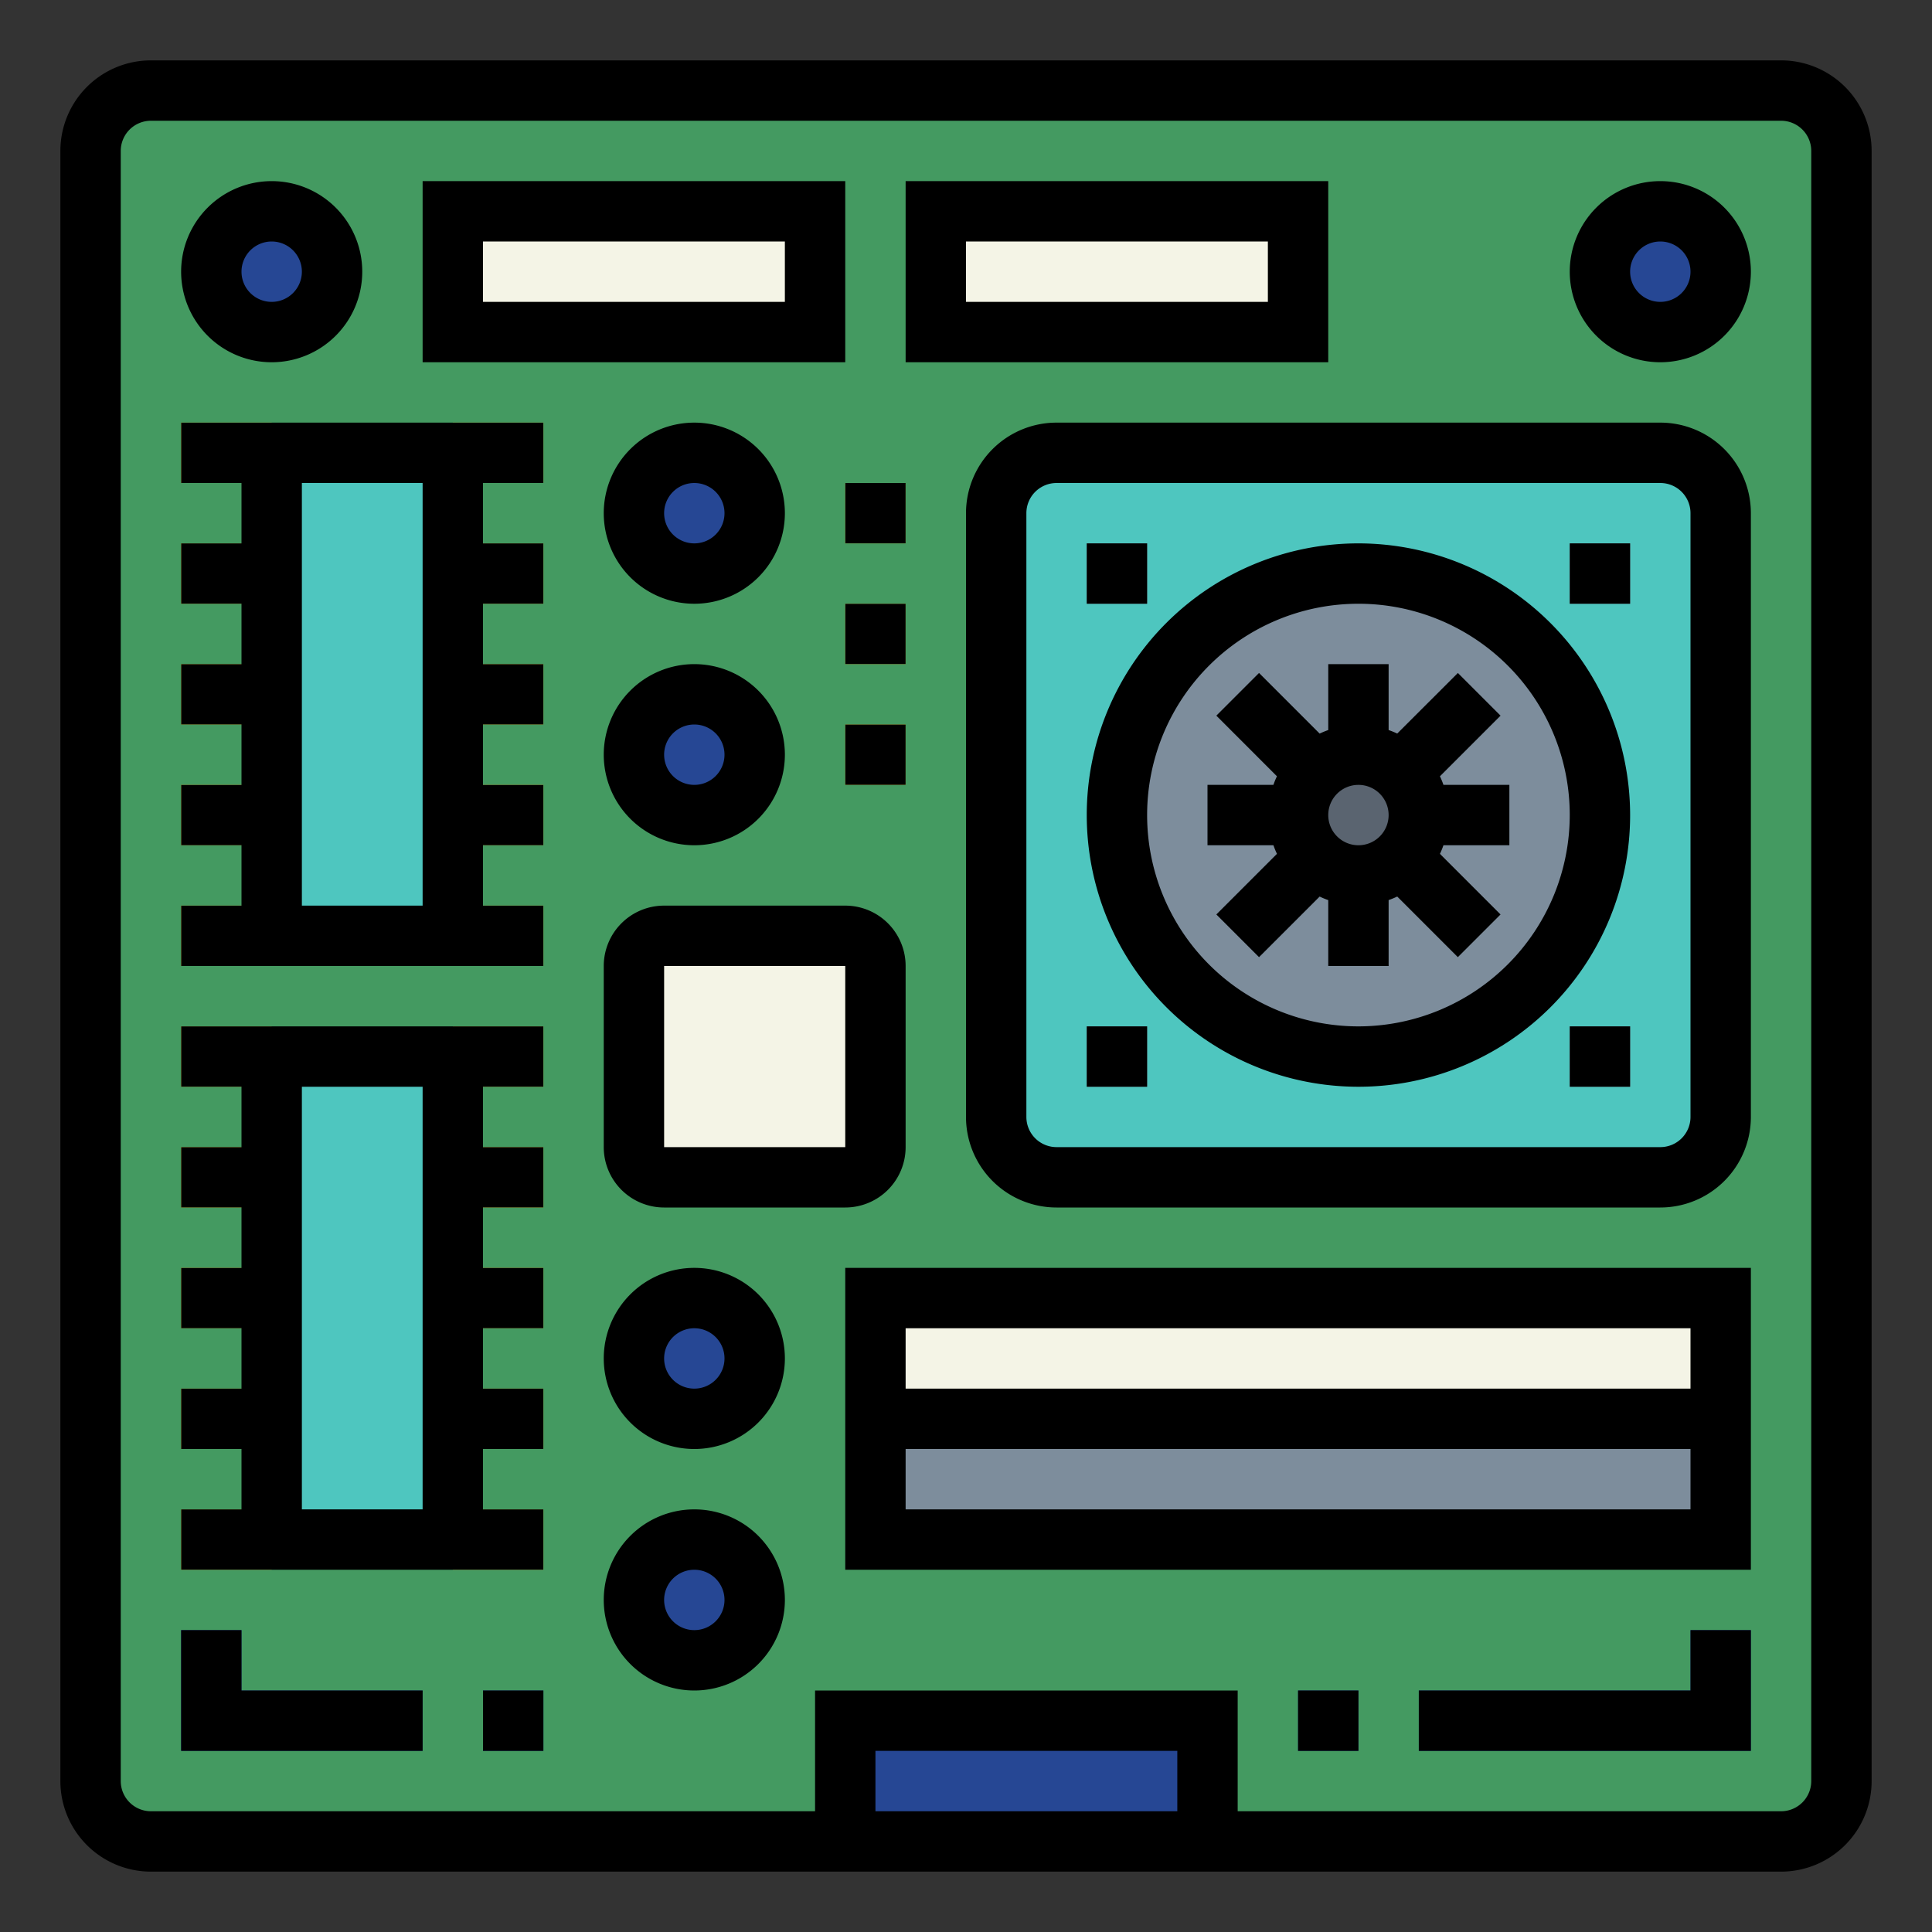 <?xml version="1.0"?>
<svg xmlns="http://www.w3.org/2000/svg" xmlns:xlink="http://www.w3.org/1999/xlink" xmlns:svgjs="http://svgjs.com/svgjs" version="1.1" width="512" height="512" x="0" y="0" viewBox="0 0 64 64" style="enable-background:new 0 0 512 512" xml:space="preserve" class=""><rect x="0" y="0" width="64" height="64" fill="#333333" stroke="none"/><g><g xmlns="http://www.w3.org/2000/svg" id="Filled_outline" data-name="Filled outline"><rect fill="#449a61" height="58" rx="2" width="58" x="3" y="3" data-original="#55b56a" class=""/><rect fill="#4ec6bf" height="24" rx="2" width="24" x="33" y="15" data-original="#394d5c" class=""/><circle cx="45" cy="27" fill="#7d8d9c" r="8" data-original="#7d8d9c" class=""/><path d="m9 15h6v16h-6z" fill="#4ec6bf" data-original="#394d5c" class=""/><g fill="#fcf05a"><path d="m6 14h3v2h-3z" fill="#fcf05a" data-original="#fcf05a" class=""/><path d="m6 18h3v2h-3z" fill="#fcf05a" data-original="#fcf05a" class=""/><path d="m6 22h3v2h-3z" fill="#fcf05a" data-original="#fcf05a" class=""/><path d="m6 26h3v2h-3z" fill="#fcf05a" data-original="#fcf05a" class=""/><path d="m6 30h3v2h-3z" fill="#fcf05a" data-original="#fcf05a" class=""/><path d="m15 14h3v2h-3z" fill="#fcf05a" data-original="#fcf05a" class=""/><path d="m15 18h3v2h-3z" fill="#fcf05a" data-original="#fcf05a" class=""/><path d="m15 22h3v2h-3z" fill="#fcf05a" data-original="#fcf05a" class=""/><path d="m15 26h3v2h-3z" fill="#fcf05a" data-original="#fcf05a" class=""/><path d="m15 30h3v2h-3z" fill="#fcf05a" data-original="#fcf05a" class=""/></g><path d="m9 35h6v16h-6z" fill="#4ec6bf" data-original="#394d5c" class=""/><path d="m6 34h3v2h-3z" fill="#fcf05a" data-original="#fcf05a" class=""/><path d="m6 38h3v2h-3z" fill="#fcf05a" data-original="#fcf05a" class=""/><path d="m6 42h3v2h-3z" fill="#fcf05a" data-original="#fcf05a" class=""/><path d="m6 46h3v2h-3z" fill="#fcf05a" data-original="#fcf05a" class=""/><path d="m6 50h3v2h-3z" fill="#fcf05a" data-original="#fcf05a" class=""/><path d="m15 34h3v2h-3z" fill="#fcf05a" data-original="#fcf05a" class=""/><path d="m15 38h3v2h-3z" fill="#fcf05a" data-original="#fcf05a" class=""/><path d="m15 42h3v2h-3z" fill="#fcf05a" data-original="#fcf05a" class=""/><path d="m15 46h3v2h-3z" fill="#fcf05a" data-original="#fcf05a" class=""/><path d="m15 50h3v2h-3z" fill="#fcf05a" data-original="#fcf05a" class=""/><circle cx="9" cy="9" fill="#264794" r="2" data-original="#c8d952" class=""/><circle cx="55" cy="9" fill="#264794" r="2" data-original="#c8d952" class=""/><path d="m14 58h-8v-4h2v2h6z" fill="#264794" data-original="#c8d952" class=""/><path d="m16 56h2v2h-2z" fill="#264794" data-original="#c8d952" class=""/><path d="m15 7h12v4h-12z" fill="#f4f4e6" data-original="#f4f4e6" class=""/><path d="m31 7h12v4h-12z" fill="#f4f4e6" data-original="#f4f4e6" class=""/><circle cx="23" cy="17" fill="#264794" r="2" data-original="#c8d952" class=""/><circle cx="23" cy="25" fill="#264794" r="2" data-original="#c8d952" class=""/><circle cx="23" cy="45" fill="#264794" r="2" data-original="#c8d952" class=""/><circle cx="23" cy="53" fill="#264794" r="2" data-original="#c8d952" class=""/><rect fill="#f4f4e6" height="8" rx="1" width="8" x="21" y="31" data-original="#f4f4e6" class=""/><path d="m28 16h2v2h-2z" fill="#fcf05a" data-original="#fcf05a" class=""/><path d="m28 20h2v2h-2z" fill="#fcf05a" data-original="#fcf05a" class=""/><path d="m28 24h2v2h-2z" fill="#fcf05a" data-original="#fcf05a" class=""/><path d="m36 18h2v2h-2z" fill="#7d8d9c" data-original="#7d8d9c" class=""/><path d="m52 18h2v2h-2z" fill="#7d8d9c" data-original="#7d8d9c" class=""/><path d="m52 34h2v2h-2z" fill="#7d8d9c" data-original="#7d8d9c" class=""/><path d="m36 34h2v2h-2z" fill="#7d8d9c" data-original="#7d8d9c" class=""/><path d="m29 43h28v4h-28z" fill="#f4f4e6" data-original="#f4f4e6" class=""/><path d="m29 47h28v4h-28z" fill="#7d8d9c" data-original="#7d8d9c" class=""/><path d="m58 58h-11v-2h9v-2h2z" fill="#264794" data-original="#c8d952" class=""/><path d="m43 56h2v2h-2z" fill="#264794" data-original="#c8d952" class=""/><path d="m28 57h12v4h-12z" fill="#264794" data-original="#c8d952" class=""/><circle cx="45" cy="27" fill="#5a6470" r="2" data-original="#5a6470"/><path d="m59 2h-54a3 3 0 0 0 -3 3v54a3 3 0 0 0 3 3h54a3 3 0 0 0 3-3v-54a3 3 0 0 0 -3-3zm-20 58h-10v-2h10zm21-1a1 1 0 0 1 -1 1h-18v-4h-14v4h-22a1 1 0 0 1 -1-1v-54a1 1 0 0 1 1-1h54a1 1 0 0 1 1 1z" fill="#000000" data-original="#000000" class=""/><path d="m6 14v2h2v2h-2v2h2v2h-2v2h2v2h-2v2h2v2h-2v2h12v-2h-2v-2h2v-2h-2v-2h2v-2h-2v-2h2v-2h-2v-2h2v-2zm8 16h-4v-14h4z" fill="#000000" data-original="#000000" class=""/><path d="m6 34v2h2v2h-2v2h2v2h-2v2h2v2h-2v2h2v2h-2v2h12v-2h-2v-2h2v-2h-2v-2h2v-2h-2v-2h2v-2h-2v-2h2v-2zm8 16h-4v-14h4z" fill="#000000" data-original="#000000" class=""/><path d="m9 12a3 3 0 1 0 -3-3 3 3 0 0 0 3 3zm0-4a1 1 0 1 1 -1 1 1 1 0 0 1 1-1z" fill="#000000" data-original="#000000" class=""/><path d="m55 6a3 3 0 1 0 3 3 3 3 0 0 0 -3-3zm0 4a1 1 0 1 1 1-1 1 1 0 0 1 -1 1z" fill="#000000" data-original="#000000" class=""/><path d="m8 54h-2v4h8v-2h-6z" fill="#000000" data-original="#000000" class=""/><path d="m16 56h2v2h-2z" fill="#000000" data-original="#000000" class=""/><path d="m28 6h-14v6h14zm-2 4h-10v-2h10z" fill="#000000" data-original="#000000" class=""/><path d="m44 6h-14v6h14zm-2 4h-10v-2h10z" fill="#000000" data-original="#000000" class=""/><path d="m23 14a3 3 0 1 0 3 3 3 3 0 0 0 -3-3zm0 4a1 1 0 1 1 1-1 1 1 0 0 1 -1 1z" fill="#000000" data-original="#000000" class=""/><path d="m23 22a3 3 0 1 0 3 3 3 3 0 0 0 -3-3zm0 4a1 1 0 1 1 1-1 1 1 0 0 1 -1 1z" fill="#000000" data-original="#000000" class=""/><path d="m23 42a3 3 0 1 0 3 3 3 3 0 0 0 -3-3zm0 4a1 1 0 1 1 1-1 1 1 0 0 1 -1 1z" fill="#000000" data-original="#000000" class=""/><path d="m23 50a3 3 0 1 0 3 3 3 3 0 0 0 -3-3zm0 4a1 1 0 1 1 1-1 1 1 0 0 1 -1 1z" fill="#000000" data-original="#000000" class=""/><path d="m30 38v-6a2 2 0 0 0 -2-2h-6a2 2 0 0 0 -2 2v6a2 2 0 0 0 2 2h6a2 2 0 0 0 2-2zm-8-6h6v6h-6z" fill="#000000" data-original="#000000" class=""/><path d="m55 14h-20a3 3 0 0 0 -3 3v20a3 3 0 0 0 3 3h20a3 3 0 0 0 3-3v-20a3 3 0 0 0 -3-3zm1 23a1 1 0 0 1 -1 1h-20a1 1 0 0 1 -1-1v-20a1 1 0 0 1 1-1h20a1 1 0 0 1 1 1z" fill="#000000" data-original="#000000" class=""/><path d="m28 16h2v2h-2z" fill="#000000" data-original="#000000" class=""/><path d="m28 20h2v2h-2z" fill="#000000" data-original="#000000" class=""/><path d="m28 24h2v2h-2z" fill="#000000" data-original="#000000" class=""/><path d="m45 18a9 9 0 1 0 9 9 9.01 9.01 0 0 0 -9-9zm0 16a7 7 0 1 1 7-7 7.009 7.009 0 0 1 -7 7z" fill="#000000" data-original="#000000" class=""/><path d="m47.7 25.715 2.008-2.008-1.414-1.414-2.009 2.007a2.746 2.746 0 0 0 -.285-.116v-2.184h-2v2.184a2.746 2.746 0 0 0 -.285.117l-2.008-2.008-1.414 1.414 2.007 2.008a2.746 2.746 0 0 0 -.117.285h-2.183v2h2.184a2.746 2.746 0 0 0 .117.285l-2.008 2.008 1.414 1.414 2.008-2.007a2.746 2.746 0 0 0 .285.117v2.183h2v-2.184a2.746 2.746 0 0 0 .285-.117l2.008 2.008 1.414-1.414-2.007-2.008a2.746 2.746 0 0 0 .116-.285h2.184v-2h-2.184a2.746 2.746 0 0 0 -.116-.285zm-2.7 2.285a1 1 0 1 1 1-1 1 1 0 0 1 -1 1z" fill="#000000" data-original="#000000" class=""/><path d="m36 18h2v2h-2z" fill="#000000" data-original="#000000" class=""/><path d="m52 18h2v2h-2z" fill="#000000" data-original="#000000" class=""/><path d="m52 34h2v2h-2z" fill="#000000" data-original="#000000" class=""/><path d="m36 34h2v2h-2z" fill="#000000" data-original="#000000" class=""/><path d="m28 52h30v-10h-30zm2-8h26v2h-26zm0 4h26v2h-26z" fill="#000000" data-original="#000000" class=""/><path d="m56 56h-9v2h11v-4h-2z" fill="#000000" data-original="#000000" class=""/><path d="m43 56h2v2h-2z" fill="#000000" data-original="#000000" class=""/></g></g></svg>
